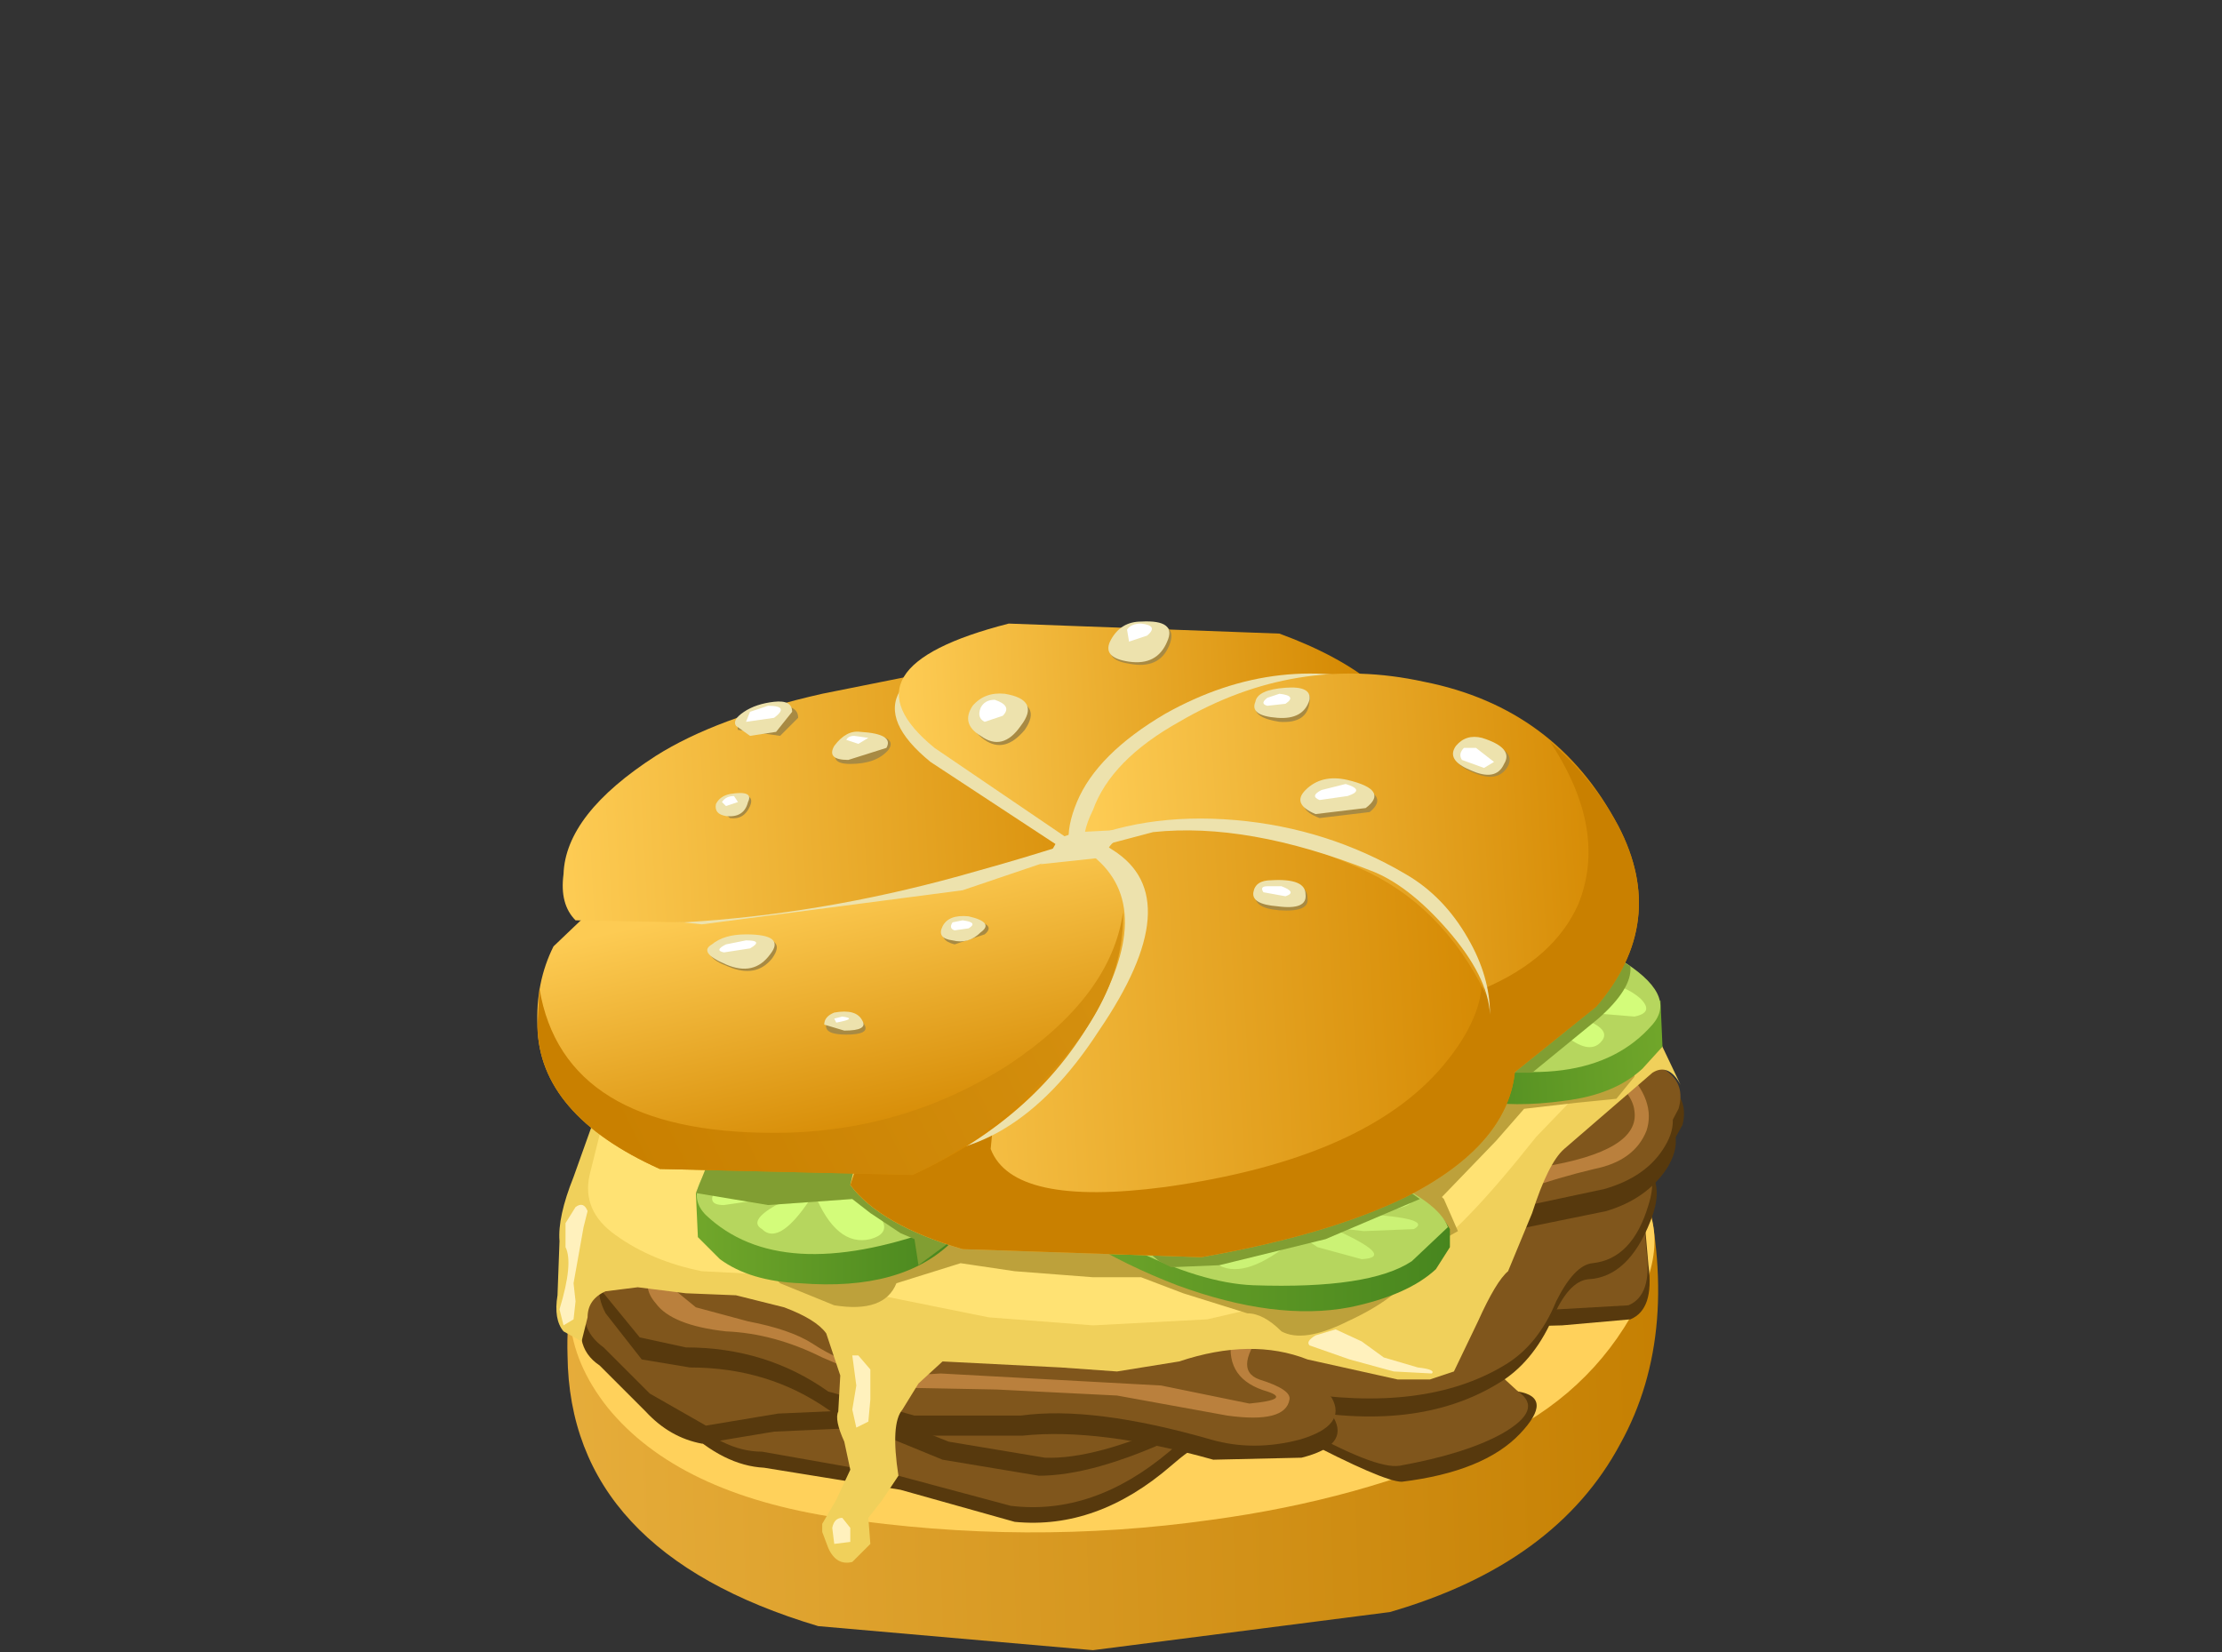 <?xml version="1.0" encoding="UTF-8" standalone="no"?>
<svg xmlns:xlink="http://www.w3.org/1999/xlink" height="41.2px" width="55.4px" xmlns="http://www.w3.org/2000/svg">
  <rect width="100%" height="100%" fill="#333333" stroke="none"/>
  <g transform="matrix(1.0, 0.0, 0.0, 1.0, 0.0, 0.0)">
    <use height="26.0" transform="matrix(1.0, 0.0, 0.0, 1.0, 13.4, 15.15)" width="28.6" xlink:href="#sprite0"/>
  </g>
  <defs>
    <g id="sprite0" transform="matrix(1.0, 0.0, 0.0, 1.0, 0.0, 0.0)">
      <use height="26.0" transform="matrix(1.0, 0.0, 0.0, 1.0, 0.0, 0.0)" width="28.6" xlink:href="#shape0"/>
    </g>
    <g id="shape0" transform="matrix(1.0, 0.0, 0.0, 1.0, 0.0, 0.0)">
      <path d="M18.75 10.9 Q26.8 11.1 27.55 14.1 28.55 18.05 27.0 20.85 25.4 23.85 21.25 25.05 L13.85 26.0 7.0 25.4 Q0.8 23.55 0.75 18.65 0.7 17.15 1.25 15.5 L1.85 14.15 Q4.15 13.8 6.35 12.8 11.15 10.7 18.75 10.9" fill="url(#gradient0)" fill-rule="evenodd" stroke="none"/>
      <path d="M1.4 15.45 Q2.75 12.95 14.65 12.95 26.15 12.95 27.35 14.45 28.4 15.65 27.25 17.7 26.0 19.85 23.5 20.9 20.5 22.25 16.8 22.75 12.2 23.4 7.5 22.7 3.5 22.1 1.75 19.95 0.05 17.8 1.4 15.45" fill="#ffd15b" fill-rule="evenodd" stroke="none"/>
      <path d="M26.65 11.5 Q28.85 11.65 28.55 12.9 L27.55 14.7 27.7 16.4 Q27.85 17.5 27.25 17.75 L25.55 17.9 23.7 17.95 Q22.85 18.2 23.2 18.8 23.55 19.3 24.45 19.55 25.35 19.7 24.5 20.6 23.6 21.55 21.55 21.8 21.1 21.8 19.0 20.7 17.5 19.9 15.8 21.4 13.95 23.0 11.9 22.8 L9.05 22.0 5.65 21.45 Q4.65 21.4 3.65 20.45 2.6 19.45 3.2 18.95 4.4 18.05 14.05 14.75 24.25 11.35 26.65 11.5" fill="#57390d" fill-rule="evenodd" stroke="none"/>
      <path d="M26.6 11.15 Q28.8 11.3 28.45 12.5 L27.5 14.3 27.65 16.05 Q27.8 17.15 27.2 17.4 L25.45 17.5 23.6 17.6 Q22.85 17.85 23.25 18.45 L24.45 19.55 Q25.1 20.0 24.05 20.6 23.15 21.1 21.5 21.4 20.9 21.5 18.95 20.4 17.45 19.55 15.75 21.05 13.85 22.65 11.8 22.4 L9.0 21.65 5.6 21.05 Q4.6 21.05 3.6 20.05 2.6 19.1 3.15 18.6 4.3 17.65 14.0 14.4 24.2 11.0 26.6 11.15" fill="#80561c" fill-rule="evenodd" stroke="none"/>
      <path d="M26.65 13.55 Q28.35 13.8 27.75 15.3 27.2 16.7 26.2 16.75 25.7 16.8 25.3 17.75 24.8 18.85 23.95 19.35 21.9 20.6 18.7 19.95 17.85 19.8 15.9 20.7 13.85 21.65 12.5 21.65 L10.1 21.25 8.15 20.45 5.9 20.55 4.1 20.85 Q3.3 20.7 2.7 20.05 L1.55 18.9 Q0.8 18.4 1.25 17.3 1.55 16.35 2.0 16.0 3.75 14.85 14.5 14.0 L26.65 13.55" fill="#57390d" fill-rule="evenodd" stroke="none"/>
      <path d="M26.45 13.2 Q28.15 13.5 27.7 14.9 27.3 16.25 26.3 16.35 25.85 16.4 25.4 17.3 24.95 18.4 24.1 18.9 22.1 20.1 18.8 19.55 17.95 19.4 16.0 20.3 13.9 21.25 12.65 21.2 L10.25 20.8 8.25 20.0 6.0 20.1 4.2 20.4 2.8 19.6 1.65 18.45 Q0.95 17.95 1.25 17.05 1.55 16.35 2.0 16.0 3.75 14.85 14.4 13.85 L26.45 13.2" fill="#80561c" fill-rule="evenodd" stroke="none"/>
      <path d="M26.75 10.65 Q27.25 10.8 27.35 11.3 L27.95 12.45 Q28.7 13.15 28.15 14.0 27.65 14.75 26.65 15.05 L22.25 15.95 Q18.55 16.7 17.95 17.1 17.35 17.45 18.35 18.5 L19.85 20.2 Q20.25 20.9 19.05 21.2 L16.85 21.25 Q14.0 20.45 12.1 20.65 L9.5 20.65 Q8.0 20.5 7.25 20.0 5.75 18.95 3.8 18.95 L2.6 18.75 1.7 17.6 Q1.3 16.85 1.85 16.15 L2.75 15.4 Q3.6 14.9 14.75 12.65 26.0 10.4 26.75 10.65" fill="#57390d" fill-rule="evenodd" stroke="none"/>
      <path d="M26.65 10.15 Q27.2 10.3 27.3 10.8 27.45 11.45 27.9 11.95 28.6 12.65 28.1 13.45 27.65 14.2 26.6 14.5 L22.15 15.45 17.9 16.55 Q17.3 16.95 18.25 18.05 L19.8 19.7 Q20.2 20.4 19.0 20.75 17.85 21.05 16.8 20.75 13.85 19.9 12.05 20.15 L9.4 20.15 7.25 19.55 Q5.7 18.45 3.7 18.45 L2.55 18.2 1.65 17.1 Q1.2 16.35 1.75 15.65 L2.75 14.9 Q3.55 14.35 14.7 12.15 25.9 9.9 26.65 10.15" fill="#80561c" fill-rule="evenodd" stroke="none"/>
      <path d="M17.3 18.25 Q17.45 17.55 19.75 16.1 22.4 14.45 25.05 13.95 27.5 13.55 27.35 12.55 27.3 12.05 26.45 11.45 26.05 11.15 26.25 11.0 26.4 10.85 27.1 11.5 27.9 12.3 27.65 13.05 27.35 13.8 26.35 14.0 24.65 14.4 22.4 15.35 19.25 16.65 18.2 17.9 17.3 19.0 18.0 19.25 18.8 19.5 18.75 19.75 18.65 20.35 17.2 20.15 L14.45 19.65 11.45 19.5 8.85 19.45 7.1 18.7 Q5.9 18.1 4.7 18.05 3.35 17.9 2.95 17.35 2.6 16.95 2.85 16.55 L3.95 17.45 5.25 17.8 Q6.3 18.0 6.85 18.35 8.2 19.25 10.05 19.1 L15.55 19.4 17.75 19.85 Q18.8 19.75 18.2 19.55 17.15 19.25 17.3 18.25" fill="#ba803d" fill-rule="evenodd" stroke="none"/>
      <path d="M26.7 9.25 Q27.8 9.8 27.9 10.25 L28.0 10.85 28.5 11.9 Q28.2 11.35 27.8 11.6 L25.6 13.5 Q25.2 13.85 24.8 15.1 L24.2 16.55 Q23.9 16.8 23.45 17.8 L22.85 19.05 22.25 19.25 21.45 19.25 19.2 18.75 Q17.8 18.2 16.0 18.8 L14.45 19.05 13.05 18.95 10.1 18.8 9.5 19.35 9.1 20.0 Q8.8 20.35 9.0 21.65 L8.6 22.25 8.25 22.7 8.3 23.35 7.85 23.8 Q7.45 23.9 7.25 23.45 L7.1 23.05 7.1 22.85 7.45 22.25 7.8 21.5 7.65 20.8 Q7.4 20.25 7.5 20.05 L7.55 19.15 7.2 18.1 Q6.95 17.75 6.15 17.45 L4.95 17.15 3.7 17.1 2.5 16.95 1.7 17.05 Q1.25 17.25 1.25 17.7 L1.1 18.3 0.65 18.05 Q0.4 17.75 0.5 17.15 L0.55 15.8 Q0.5 15.2 0.9 14.2 L1.4 12.8 Q1.85 10.95 13.6 9.65 L26.7 9.25" fill="#f0d05b" fill-rule="evenodd" stroke="none"/>
      <path d="M26.15 9.1 Q27.1 9.3 27.6 9.8 27.95 10.1 27.8 10.35 L27.35 10.85 26.25 11.8 24.9 13.2 Q23.0 15.6 22.05 16.15 L19.5 17.1 16.7 17.75 13.85 17.9 11.25 17.7 6.05 16.65 4.1 16.55 Q2.85 16.3 1.95 15.65 1.1 15.05 1.3 14.15 L1.6 12.95 Q1.45 12.2 13.55 10.55 L26.15 9.1" fill="#ffe273" fill-rule="evenodd" stroke="none"/>
      <path d="M17.7 17.6 L16.1 17.1 15.05 16.7 13.85 16.7 11.9 16.55 10.55 16.35 8.95 16.85 Q8.65 17.6 7.4 17.4 L6.05 16.85 5.65 16.45 Q5.6 16.1 11.95 13.0 18.45 9.8 20.0 9.9 L24.65 10.6 Q27.45 11.25 27.35 11.7 L26.9 12.25 25.9 12.35 24.6 12.5 23.9 13.3 22.55 14.7 22.6 14.75 22.95 15.55 22.15 16.0 21.9 16.55 Q21.4 17.25 20.2 17.8 19.1 18.35 18.55 18.05 18.1 17.6 17.7 17.6" fill="#bda13b" fill-rule="evenodd" stroke="none"/>
      <path d="M22.85 10.15 L28.0 9.8 28.05 10.95 27.55 11.5 Q26.85 12.15 25.6 12.3 23.1 12.65 21.75 11.55 L21.25 10.85 21.25 10.65 22.85 10.15" fill="url(#gradient1)" fill-rule="evenodd" stroke="none"/>
      <path d="M24.2 7.65 Q25.7 7.95 26.95 8.75 28.45 9.65 27.8 10.4 26.15 12.3 22.1 11.15 19.65 10.5 19.95 8.75 20.3 6.9 24.2 7.65" fill="#b6d65e" fill-rule="evenodd" stroke="none"/>
      <path d="M27.35 10.2 L26.15 10.1 25.3 10.05 Q26.95 10.4 26.5 10.85 26.2 11.15 25.6 10.65 L25.1 10.05 Q24.65 11.45 23.75 11.3 23.2 11.25 23.65 10.65 L24.2 10.05 Q22.85 10.7 22.7 10.25 22.55 9.95 23.55 9.8 L24.55 9.75 25.25 9.55 26.5 9.35 Q27.1 9.4 27.5 9.75 27.85 10.1 27.35 10.2" fill="#d3fc7a" fill-rule="evenodd" stroke="none"/>
      <path d="M9.1 14.5 L10.75 14.9 Q10.95 15.2 10.35 15.8 9.1 17.05 6.55 16.85 5.3 16.8 4.55 16.25 L4.0 15.7 3.95 14.6 9.1 14.5" fill="url(#gradient2)" fill-rule="evenodd" stroke="none"/>
      <path d="M7.55 12.15 Q11.45 11.05 11.9 12.85 12.35 14.6 9.95 15.5 6.05 16.9 4.2 15.15 3.5 14.45 4.95 13.4 6.15 12.5 7.55 12.15" fill="#b6d65e" fill-rule="evenodd" stroke="none"/>
      <path d="M6.7 14.6 L4.65 14.9 Q4.15 14.9 4.5 14.45 4.85 14.1 5.45 14.0 L7.4 14.25 8.45 14.2 Q9.45 14.25 9.35 14.6 L7.75 14.5 Q9.2 15.5 8.3 15.75 7.45 15.95 6.9 14.6 6.05 15.95 5.6 15.5 5.25 15.3 5.95 14.9 L6.7 14.6" fill="#d3fc7a" fill-rule="evenodd" stroke="none"/>
      <path d="M13.6 15.75 Q12.8 15.2 15.95 14.6 L20.4 14.2 Q22.2 14.5 22.75 15.5 L22.75 15.95 22.4 16.5 Q21.7 17.15 20.25 17.45 18.4 17.8 15.95 16.9 14.65 16.4 13.6 15.75" fill="url(#gradient3)" fill-rule="evenodd" stroke="none"/>
      <path d="M13.15 15.1 L16.8 14.5 21.35 14.35 Q22.5 14.9 22.7 15.45 L21.8 16.3 Q20.75 17.0 17.85 16.9 16.55 16.85 14.75 15.95 L13.15 15.1" fill="#b6d65e" fill-rule="evenodd" stroke="none"/>
      <path d="M17.7 15.85 L18.8 15.45 19.4 14.8 Q21.95 14.55 21.8 14.8 21.75 15.05 20.15 15.1 22.4 15.2 21.85 15.5 L20.6 15.55 19.75 15.45 Q21.45 16.2 20.55 16.25 L19.45 15.95 19.0 15.65 Q17.8 16.7 17.1 16.45 16.65 16.3 17.7 15.85" fill="#cbf275" fill-rule="evenodd" stroke="none"/>
      <path d="M26.55 8.5 L27.25 8.95 Q27.3 9.5 26.45 10.25 L24.8 11.6 24.35 11.6 22.8 12.1 21.65 14.5 22.0 14.75 19.65 15.75 17.0 16.4 15.8 16.45 15.5 16.3 14.9 15.8 13.0 15.45 10.65 15.55 9.5 16.4 9.4 15.75 9.05 15.6 8.3 15.1 7.85 14.75 5.75 14.9 3.95 14.6 4.25 13.85 Q26.0 8.35 26.55 8.5" fill="#819e32" fill-rule="evenodd" stroke="none"/>
      <path d="M7.8 14.4 Q8.15 12.8 9.05 10.85 10.7 7.05 13.15 5.45 15.95 3.7 20.05 5.9 23.95 8.05 24.35 10.8 24.7 13.15 21.65 14.7 19.7 15.65 16.55 16.2 L10.6 16.0 Q8.55 15.4 7.8 14.4" fill="url(#gradient4)" fill-rule="evenodd" stroke="none"/>
      <path d="M23.55 9.15 L23.8 9.35 24.35 10.8 Q24.7 13.15 21.65 14.7 19.7 15.65 16.55 16.2 L10.6 16.0 Q8.55 15.4 7.8 14.4 L8.9 11.1 Q10.5 7.45 12.75 5.8 L13.35 5.75 13.6 6.8 Q14.6 9.2 13.15 10.85 12.4 11.65 11.45 11.95 L11.3 13.5 Q11.85 14.95 15.65 14.45 20.65 13.75 22.6 11.4 23.6 10.2 23.55 9.15" fill="#c98000" fill-rule="evenodd" stroke="none"/>
      <path d="M3.55 8.15 Q5.65 7.25 8.05 6.5 12.85 5.0 14.35 6.05 16.25 7.25 14.0 10.55 11.8 13.95 8.85 13.6 L3.0 12.85 Q0.7 12.2 0.65 10.4 0.65 8.8 1.6 8.65 L3.55 8.15" fill="#ede2ad" fill-rule="evenodd" stroke="none"/>
      <path d="M2.85 6.55 L7.35 5.7 Q12.2 5.05 13.65 6.05 15.45 7.25 14.0 9.95 12.55 12.7 9.35 14.15 L3.05 14.0 Q0.05 12.65 0.0 10.45 -0.05 9.35 0.4 8.45 L1.5 7.4 2.85 6.55" fill="url(#gradient5)" fill-rule="evenodd" stroke="none"/>
      <path d="M9.35 14.15 L3.05 14.0 Q0.05 12.65 0.0 10.45 L0.05 9.5 Q0.65 13.1 5.9 13.1 9.1 13.1 11.75 11.4 14.3 9.7 14.6 7.6 14.65 9.8 12.5 11.9 11.0 13.4 9.35 14.15" fill="url(#gradient6)" fill-rule="evenodd" stroke="none"/>
      <path d="M9.7 1.8 Q10.8 1.75 12.3 3.8 L13.55 5.85 Q13.9 5.85 13.7 6.0 L10.6 7.05 4.1 7.9 1.7 7.65 Q1.2 7.25 1.15 6.6 1.05 5.25 3.35 3.75 4.8 2.75 7.4 2.15 L9.7 1.8" fill="#ede2ad" fill-rule="evenodd" stroke="none"/>
      <path d="M9.35 1.7 Q11.15 1.7 15.7 4.85 14.85 5.5 10.5 6.7 7.05 7.65 3.65 7.85 L0.95 7.8 Q0.55 7.4 0.65 6.65 0.7 5.15 2.95 3.7 4.45 2.75 7.1 2.15 L9.35 1.7" fill="url(#gradient7)" fill-rule="evenodd" stroke="none"/>
      <path d="M13.3 6.15 L9.8 3.85 Q7.35 1.85 11.65 0.75 L18.35 0.95 Q19.9 1.55 20.75 2.3 L18.85 2.45 Q16.7 2.8 15.6 3.6 13.8 4.8 13.3 6.15" fill="#ede2ad" fill-rule="evenodd" stroke="none"/>
      <path d="M13.65 6.05 L9.9 3.5 Q7.45 1.5 11.75 0.4 L18.5 0.65 Q20.0 1.2 20.9 1.95 L18.95 2.15 Q16.8 2.45 15.7 3.2 14.6 4.0 14.0 5.1 L13.65 6.05" fill="url(#gradient8)" fill-rule="evenodd" stroke="none"/>
      <path d="M21.5 5.5 Q17.95 5.05 15.25 5.45 L13.25 5.9 Q13.2 5.45 13.45 4.85 13.95 3.65 15.65 2.65 18.5 1.05 21.45 2.0 24.5 2.9 26.05 5.95 27.3 8.3 26.15 9.45 L24.8 10.1 Q24.85 9.05 24.5 8.0 23.75 5.8 21.5 5.5" fill="#ede2ad" fill-rule="evenodd" stroke="none"/>
      <path d="M20.5 6.5 Q17.7 5.25 15.4 5.55 L13.65 6.05 Q13.55 5.65 13.85 5.05 14.3 3.8 16.0 2.85 18.9 1.15 22.1 1.85 25.4 2.5 26.95 5.45 28.2 7.85 26.4 9.95 L24.35 11.6 Q24.2 10.7 23.65 9.65 22.55 7.4 20.5 6.5" fill="url(#gradient9)" fill-rule="evenodd" stroke="none"/>
      <path d="M24.35 11.6 L23.6 9.5 Q25.35 8.75 25.95 7.4 26.7 5.55 25.25 3.35 26.3 4.25 26.95 5.45 28.2 7.85 26.4 9.95 L24.35 11.6" fill="#c98000" fill-rule="evenodd" stroke="none"/>
      <path d="M23.75 10.15 Q23.7 9.2 22.7 8.05 21.7 6.9 20.75 6.55 17.7 5.35 15.35 5.6 L13.65 6.05 Q13.25 6.2 13.25 5.95 15.05 5.1 17.4 5.3 19.7 5.5 21.65 6.65 22.6 7.2 23.2 8.25 23.75 9.2 23.75 10.15" fill="#ede2ad" fill-rule="evenodd" stroke="none"/>
      <path d="M13.45 5.6 L14.45 5.55 14.75 5.6 Q14.15 5.9 14.2 6.2 L13.95 6.25 12.55 6.4 12.8 6.1 13.0 5.75 13.45 5.6" fill="#ede2ad" fill-rule="evenodd" stroke="none"/>
      <path d="M6.05 2.45 Q6.5 2.45 6.5 2.75 L6.05 3.2 5.0 3.05 Q4.95 2.9 5.2 2.75 L6.05 2.45" fill="#a88a43" fill-rule="evenodd" stroke="none"/>
      <path d="M5.9 2.35 Q6.35 2.3 6.35 2.6 L5.95 3.1 5.3 3.2 4.95 2.95 Q4.85 2.8 5.15 2.6 5.45 2.4 5.9 2.35" fill="#ede2ad" fill-rule="evenodd" stroke="none"/>
      <path d="M5.75 2.45 Q6.3 2.45 5.9 2.75 L5.2 2.85 5.3 2.6 5.75 2.45" fill="#ffffff" fill-rule="evenodd" stroke="none"/>
      <path d="M8.15 3.15 Q9.0 3.2 8.75 3.55 8.45 3.9 7.8 3.9 7.25 3.9 7.5 3.5 7.7 3.15 8.15 3.15" fill="#a88a43" fill-rule="evenodd" stroke="none"/>
      <path d="M4.85 4.7 Q5.45 4.6 5.3 4.95 5.15 5.3 4.8 5.25 L4.5 5.0 Q4.55 4.75 4.85 4.7" fill="#a88a43" fill-rule="evenodd" stroke="none"/>
      <path d="M10.85 7.8 Q11.45 7.9 11.15 8.15 L10.4 8.4 Q10.0 8.3 10.15 8.0 10.3 7.7 10.85 7.8" fill="#a88a43" fill-rule="evenodd" stroke="none"/>
      <path d="M7.5 10.2 Q8.0 10.1 8.15 10.4 8.3 10.65 7.7 10.65 7.15 10.65 7.2 10.4 7.25 10.25 7.5 10.2" fill="#a88a43" fill-rule="evenodd" stroke="none"/>
      <path d="M18.35 6.85 Q19.2 6.8 19.2 7.25 19.25 7.6 18.5 7.55 17.85 7.5 17.9 7.15 17.9 6.85 18.35 6.85" fill="#a88a43" fill-rule="evenodd" stroke="none"/>
      <path d="M23.6 3.35 Q24.4 3.55 24.2 3.95 23.95 4.4 23.3 4.1 22.7 3.85 23.0 3.5 23.2 3.2 23.6 3.35" fill="#a88a43" fill-rule="evenodd" stroke="none"/>
      <path d="M19.25 2.35 Q19.2 2.9 18.5 2.85 17.85 2.75 17.9 2.45 18.0 2.15 18.65 2.05 19.35 2.0 19.25 2.35" fill="#a88a43" fill-rule="evenodd" stroke="none"/>
      <path d="M20.25 4.4 Q21.3 4.65 20.75 5.1 L19.5 5.25 Q18.85 5.0 19.25 4.6 19.55 4.2 20.25 4.4" fill="#a88a43" fill-rule="evenodd" stroke="none"/>
      <path d="M15.15 0.4 Q16.0 0.35 15.75 0.95 15.5 1.55 14.75 1.4 14.1 1.3 14.35 0.85 14.6 0.45 15.15 0.4" fill="#a88a43" fill-rule="evenodd" stroke="none"/>
      <path d="M5.3 8.25 Q6.25 8.2 5.85 8.75 5.45 9.25 4.75 8.95 4.1 8.7 4.4 8.45 L5.3 8.25" fill="#a88a43" fill-rule="evenodd" stroke="none"/>
      <path d="M11.7 2.25 Q12.6 2.4 12.15 3.05 11.65 3.65 11.15 3.3 10.65 2.95 10.95 2.55 11.25 2.15 11.7 2.25" fill="#a88a43" fill-rule="evenodd" stroke="none"/>
      <path d="M8.05 3.1 Q8.9 3.15 8.7 3.5 L7.75 3.8 Q7.2 3.8 7.4 3.45 7.7 3.05 8.05 3.1" fill="#ede2ad" fill-rule="evenodd" stroke="none"/>
      <path d="M4.8 4.65 Q5.4 4.55 5.25 4.85 5.15 5.25 4.7 5.2 4.4 5.15 4.45 4.9 4.55 4.7 4.8 4.65" fill="#ede2ad" fill-rule="evenodd" stroke="none"/>
      <path d="M10.75 7.7 Q11.4 7.85 11.05 8.1 10.75 8.4 10.35 8.3 9.95 8.25 10.1 7.95 10.25 7.65 10.75 7.7" fill="#ede2ad" fill-rule="evenodd" stroke="none"/>
      <path d="M7.4 10.1 Q7.95 10.0 8.1 10.3 8.25 10.55 7.65 10.55 L7.15 10.4 Q7.15 10.2 7.4 10.1" fill="#ede2ad" fill-rule="evenodd" stroke="none"/>
      <path d="M18.3 6.8 Q19.15 6.75 19.15 7.15 19.2 7.55 18.45 7.45 17.8 7.4 17.85 7.1 17.9 6.8 18.3 6.8" fill="#ede2ad" fill-rule="evenodd" stroke="none"/>
      <path d="M23.55 3.25 Q24.35 3.5 24.1 3.9 23.9 4.35 23.25 4.05 22.65 3.8 22.9 3.45 23.15 3.15 23.55 3.25" fill="#ede2ad" fill-rule="evenodd" stroke="none"/>
      <path d="M19.25 2.3 Q19.1 2.8 18.45 2.75 17.75 2.7 17.9 2.35 17.95 2.05 18.65 2.0 19.3 1.95 19.25 2.3" fill="#ede2ad" fill-rule="evenodd" stroke="none"/>
      <path d="M20.2 4.3 Q21.25 4.55 20.65 5.0 L19.4 5.15 Q18.8 4.9 19.15 4.55 19.55 4.15 20.2 4.3" fill="#ede2ad" fill-rule="evenodd" stroke="none"/>
      <path d="M15.05 0.35 Q15.95 0.3 15.7 0.85 15.45 1.45 14.75 1.35 14.05 1.25 14.3 0.8 14.55 0.35 15.05 0.35" fill="#ede2ad" fill-rule="evenodd" stroke="none"/>
      <path d="M5.2 8.15 Q6.2 8.15 5.8 8.65 5.4 9.2 4.7 8.9 4.0 8.6 4.35 8.4 4.65 8.15 5.2 8.15" fill="#ede2ad" fill-rule="evenodd" stroke="none"/>
      <path d="M11.65 2.15 Q12.55 2.3 12.05 2.95 11.6 3.6 11.05 3.2 10.55 2.9 10.85 2.45 11.15 2.1 11.65 2.15" fill="#ede2ad" fill-rule="evenodd" stroke="none"/>
      <path d="M7.9 3.2 L8.25 3.25 8.0 3.4 7.7 3.3 Q7.75 3.2 7.9 3.2" fill="#ffffff" fill-rule="evenodd" stroke="none"/>
      <path d="M4.9 4.7 L5.0 4.85 4.7 4.95 4.6 4.85 Q4.7 4.7 4.9 4.7" fill="#ffffff" fill-rule="evenodd" stroke="none"/>
      <path d="M5.2 8.3 Q5.65 8.3 5.3 8.5 L4.65 8.6 Q4.4 8.55 4.7 8.4 L5.2 8.3" fill="#ffffff" fill-rule="evenodd" stroke="none"/>
      <path d="M10.6 7.8 Q11.0 7.85 10.75 8.0 L10.4 8.05 Q10.25 8.0 10.35 7.85 L10.6 7.8" fill="#ffffff" fill-rule="evenodd" stroke="none"/>
      <path d="M7.6 10.2 Q8.0 10.25 7.45 10.35 L7.4 10.25 7.6 10.2" fill="#ffffff" fill-rule="evenodd" stroke="none"/>
      <path d="M18.55 6.95 Q18.95 7.1 18.65 7.2 L18.1 7.1 Q18.0 6.95 18.2 6.95 L18.55 6.95" fill="#ffffff" fill-rule="evenodd" stroke="none"/>
      <path d="M20.15 4.4 Q20.65 4.55 20.2 4.7 L19.5 4.8 Q19.25 4.7 19.55 4.55 L20.15 4.4" fill="#ffffff" fill-rule="evenodd" stroke="none"/>
      <path d="M23.4 3.5 L23.85 3.85 23.6 4.0 23.05 3.8 Q22.95 3.65 23.1 3.5 L23.4 3.5" fill="#ffffff" fill-rule="evenodd" stroke="none"/>
      <path d="M18.5 2.15 Q18.95 2.2 18.65 2.4 L18.2 2.45 Q18.0 2.4 18.2 2.25 L18.5 2.15" fill="#ffffff" fill-rule="evenodd" stroke="none"/>
      <path d="M15.05 0.4 Q15.5 0.45 15.2 0.7 L14.75 0.85 14.7 0.55 Q14.8 0.4 15.05 0.4" fill="#ffffff" fill-rule="evenodd" stroke="none"/>
      <path d="M11.4 2.3 Q11.85 2.45 11.6 2.7 L11.15 2.85 Q10.95 2.75 11.05 2.5 11.15 2.3 11.4 2.3" fill="#ffffff" fill-rule="evenodd" stroke="none"/>
      <path d="M0.95 14.95 Q1.15 14.8 1.25 15.05 L1.15 15.45 0.9 16.85 0.95 17.3 0.9 17.75 0.65 17.9 0.55 17.5 Q0.9 16.35 0.7 15.95 L0.7 15.35 0.95 14.95" fill="#fff1bd" fill-rule="evenodd" stroke="none"/>
      <path d="M8.0 18.65 L8.3 19.0 8.3 19.75 8.25 20.3 7.95 20.45 7.85 20.0 7.95 19.4 7.85 18.65 8.0 18.65" fill="#fff1bd" fill-rule="evenodd" stroke="none"/>
      <path d="M7.6 22.7 L7.8 22.95 7.8 23.3 7.4 23.35 7.35 22.95 Q7.4 22.7 7.6 22.7" fill="#fff1bd" fill-rule="evenodd" stroke="none"/>
      <path d="M19.4 18.15 L19.9 18.0 20.55 18.3 21.1 18.7 21.95 18.95 Q22.4 19.0 22.3 19.1 L21.35 19.05 20.25 18.75 19.25 18.4 Q19.15 18.3 19.4 18.15" fill="#fff1bd" fill-rule="evenodd" stroke="none"/>
    </g>
    <linearGradient gradientTransform="matrix(0.019, -6.0E-4, -6.0E-4, -0.019, 13.55, 18.55)" gradientUnits="userSpaceOnUse" id="gradient0" spreadMethod="pad" x1="-819.2" x2="819.2">
      <stop offset="0.0" stop-color="#e9b140"/>
      <stop offset="1.0" stop-color="#c47e00"/>
    </linearGradient>
    <linearGradient gradientTransform="matrix(-0.004, 3.0E-4, -3.0E-4, -0.004, 24.7, 11.2)" gradientUnits="userSpaceOnUse" id="gradient1" spreadMethod="pad" x1="-819.2" x2="819.2">
      <stop offset="0.0" stop-color="#70a62a"/>
      <stop offset="1.0" stop-color="#46851e"/>
    </linearGradient>
    <linearGradient gradientTransform="matrix(0.004, 0.0, 0.0, -0.004, 7.4, 15.7)" gradientUnits="userSpaceOnUse" id="gradient2" spreadMethod="pad" x1="-819.2" x2="819.2">
      <stop offset="0.0" stop-color="#70a62a"/>
      <stop offset="1.0" stop-color="#46851e"/>
    </linearGradient>
    <linearGradient gradientTransform="matrix(0.006, 0.0, 0.0, -0.006, 18.1, 15.85)" gradientUnits="userSpaceOnUse" id="gradient3" spreadMethod="pad" x1="-819.2" x2="819.2">
      <stop offset="0.0" stop-color="#70a62a"/>
      <stop offset="1.0" stop-color="#46851e"/>
    </linearGradient>
    <linearGradient gradientTransform="matrix(0.01, -6.0E-4, -6.0E-4, -0.01, 15.95, 10.55)" gradientUnits="userSpaceOnUse" id="gradient4" spreadMethod="pad" x1="-819.2" x2="819.2">
      <stop offset="0.0" stop-color="#fdcb53"/>
      <stop offset="1.0" stop-color="#d48801"/>
    </linearGradient>
    <linearGradient gradientTransform="matrix(9.0E-4, 0.004, 0.004, -9.0E-4, 7.55, 10.25)" gradientUnits="userSpaceOnUse" id="gradient5" spreadMethod="pad" x1="-819.2" x2="819.2">
      <stop offset="0.0" stop-color="#fdcb53"/>
      <stop offset="1.0" stop-color="#d48801"/>
    </linearGradient>
    <linearGradient gradientTransform="matrix(-0.008, 0.004, 0.004, 0.008, 8.45, 9.7)" gradientUnits="userSpaceOnUse" id="gradient6" spreadMethod="pad" x1="-819.2" x2="819.2">
      <stop offset="0.0" stop-color="#d69211"/>
      <stop offset="1.0" stop-color="#c98000"/>
    </linearGradient>
    <linearGradient gradientTransform="matrix(0.009, -5.0E-4, -5.0E-4, -0.009, 8.1, 4.7)" gradientUnits="userSpaceOnUse" id="gradient7" spreadMethod="pad" x1="-819.2" x2="819.2">
      <stop offset="0.0" stop-color="#fdcb53"/>
      <stop offset="1.0" stop-color="#d48801"/>
    </linearGradient>
    <linearGradient gradientTransform="matrix(0.007, -4.0E-4, -4.0E-4, -0.007, 15.0, 2.95)" gradientUnits="userSpaceOnUse" id="gradient8" spreadMethod="pad" x1="-819.2" x2="819.2">
      <stop offset="0.0" stop-color="#fdcb53"/>
      <stop offset="1.0" stop-color="#d48801"/>
    </linearGradient>
    <linearGradient gradientTransform="matrix(0.008, -5.0E-4, -5.0E-4, -0.008, 20.55, 6.7)" gradientUnits="userSpaceOnUse" id="gradient9" spreadMethod="pad" x1="-819.2" x2="819.2">
      <stop offset="0.0" stop-color="#fdcb53"/>
      <stop offset="1.0" stop-color="#d48801"/>
    </linearGradient>
  </defs>
</svg>
